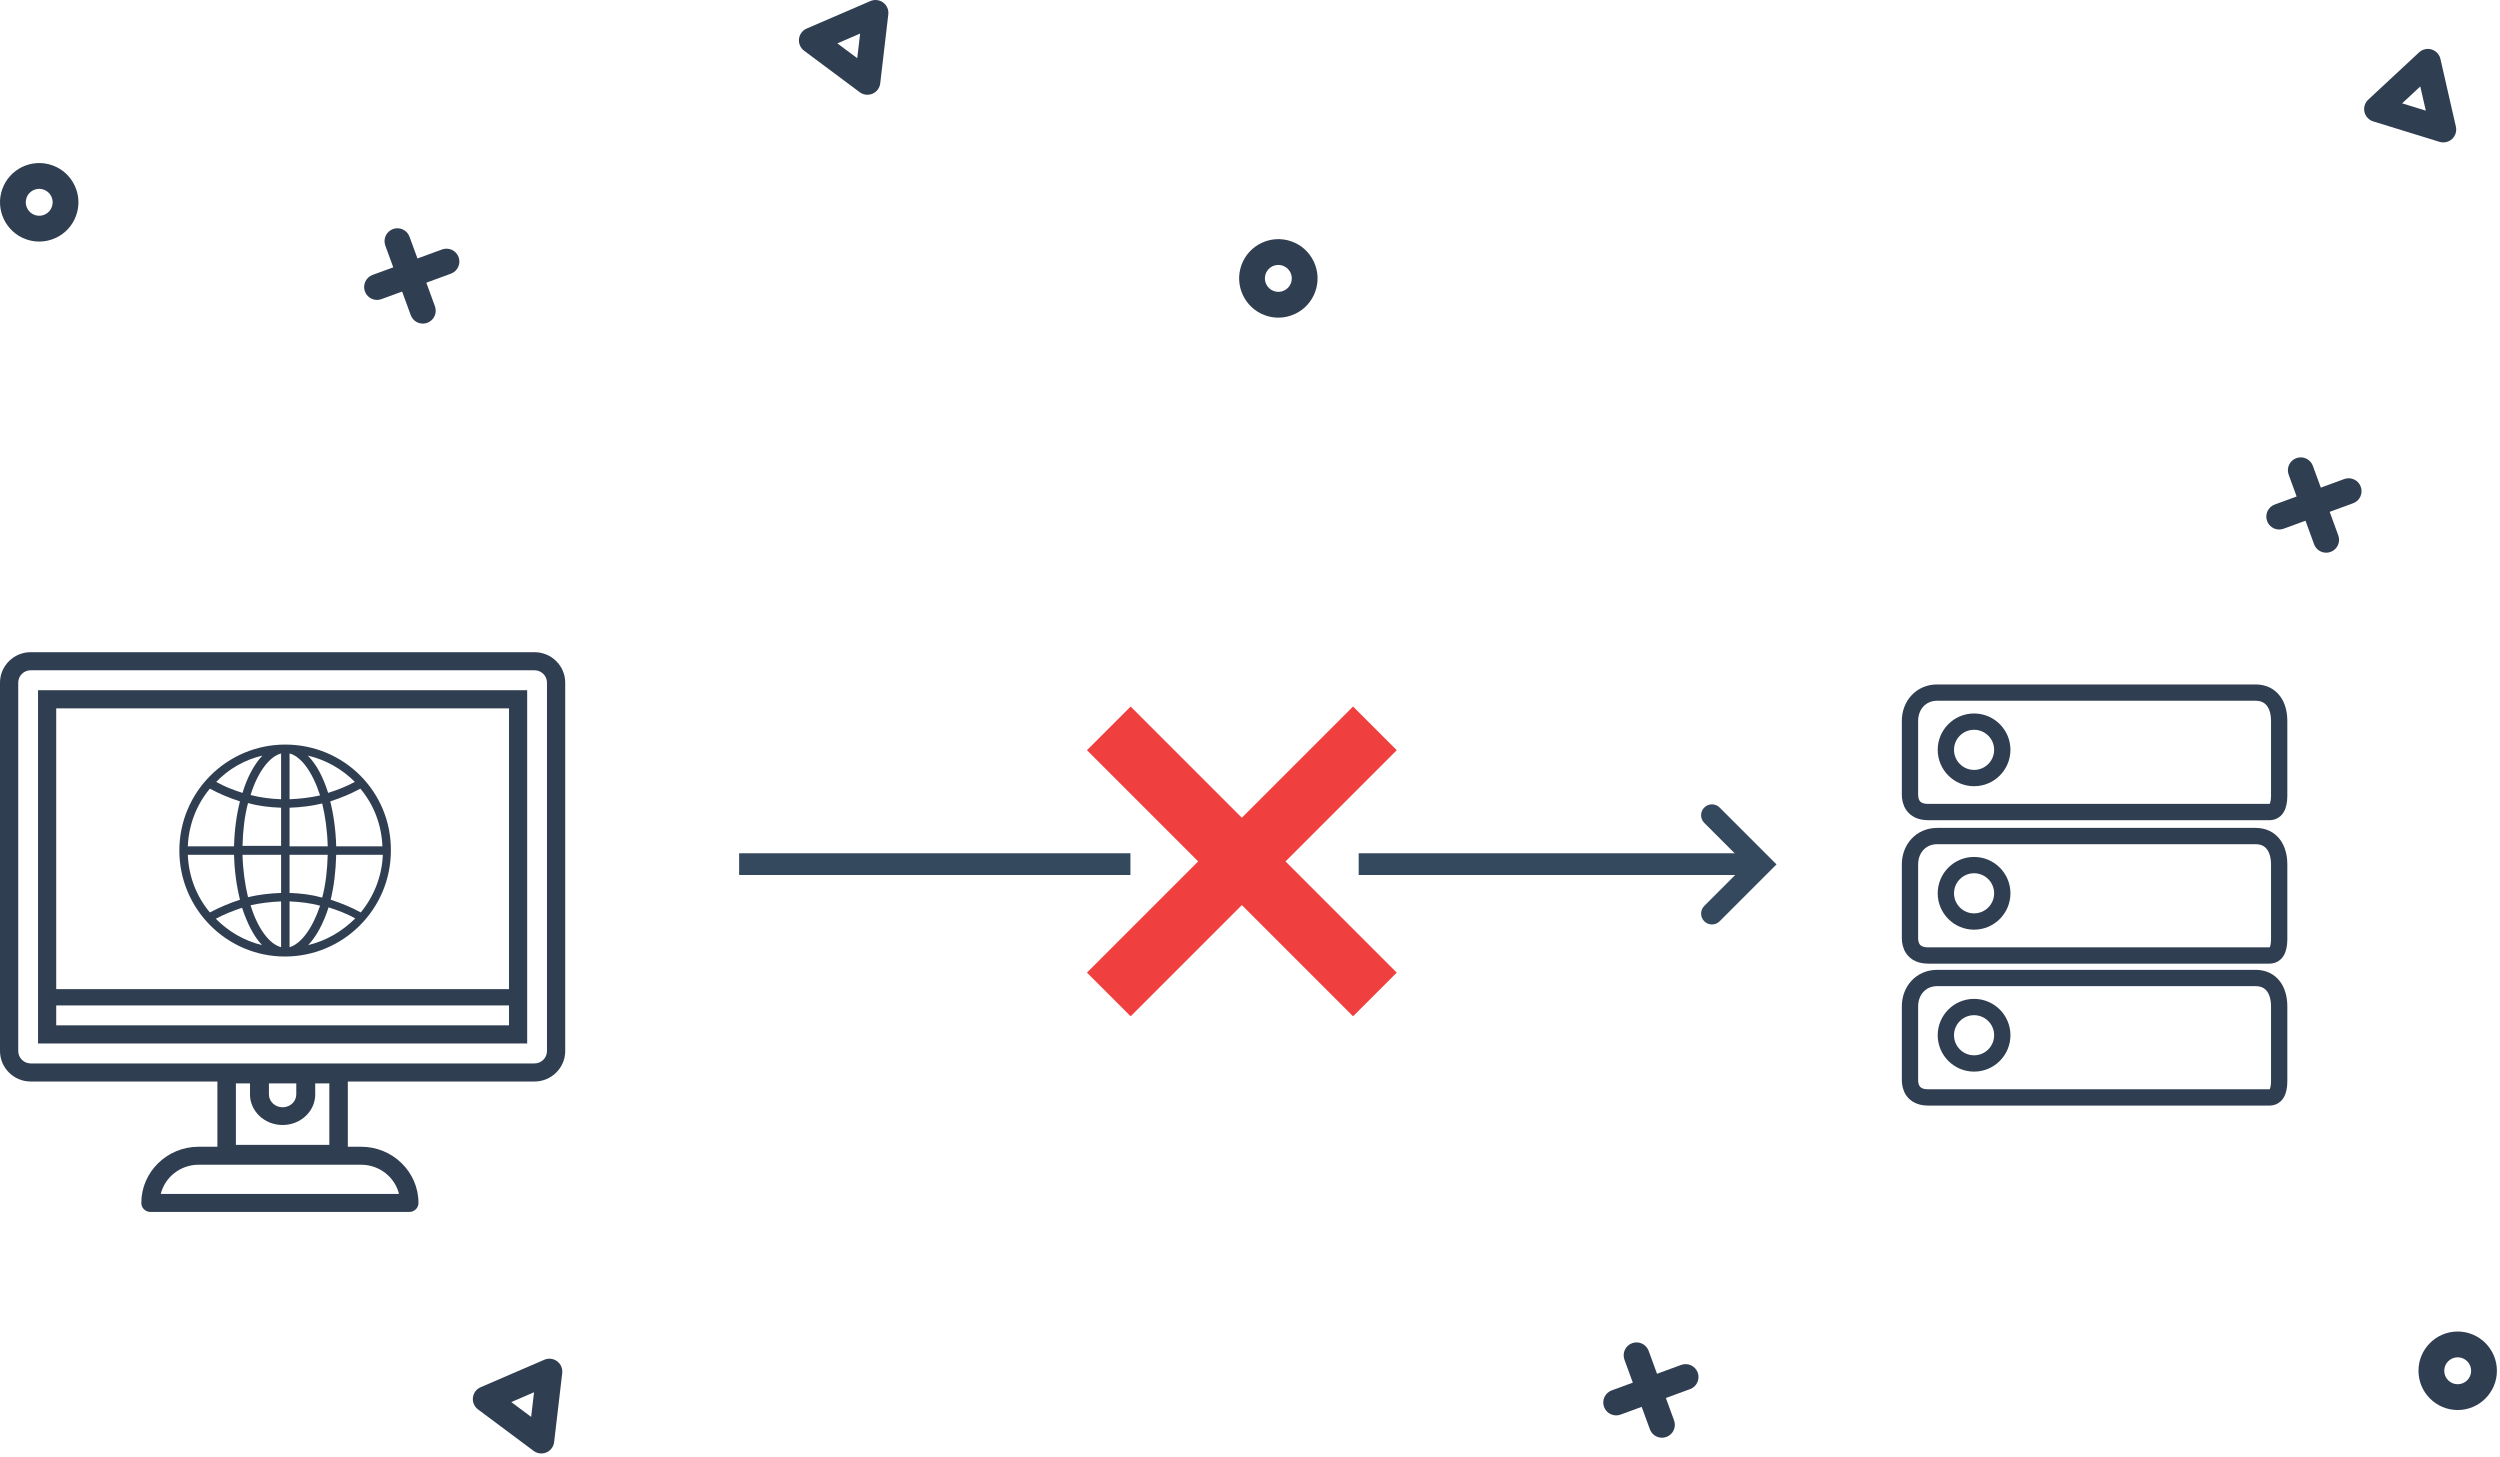 <?xml version="1.0" encoding="UTF-8"?>
<svg width="460px" height="268px" viewBox="0 0 460 268" version="1.1" xmlns="http://www.w3.org/2000/svg" xmlns:xlink="http://www.w3.org/1999/xlink">
    <!-- Generator: Sketch 53.1 (72631) - https://sketchapp.com -->
    <title>Page 1</title>
    <desc>Created with Sketch.</desc>
    <g id="Empty-screen-first-screen" stroke="none" stroke-width="1" fill="none" fill-rule="evenodd">
        <g id="Data_V2-Copy" transform="translate(-994, -364)">
            <g id="Page-1" transform="translate(994, 364)">
                <rect id="Rectangle-2" fill="#34495E" x="250" y="157" width="72" height="4"></rect>
                <rect id="Rectangle-2-Copy" fill="#34495E" x="136" y="157" width="72" height="4"></rect>
                <path d="M315,170.102 C314.488,170.102 313.977,169.907 313.586,169.516 C312.805,168.735 312.805,167.469 313.586,166.688 L321.223,159.051 L313.586,151.415 C312.805,150.634 312.805,149.367 313.586,148.586 C314.367,147.805 315.633,147.805 316.414,148.586 L326.879,159.051 L316.414,169.516 C316.023,169.907 315.512,170.102 315,170.102" id="Fill-1" fill="#34495E"></path>
                <polygon id="Shape" fill="#EF3F3F" points="257 178.963 248.963 187 228.5 166.537 208.037 187 200 178.963 220.463 158.5 200 138.037 208.037 130 228.5 150.463 248.963 130 257 138.037 236.537 158.5"></polygon>
                <g id="Group" transform="translate(0, 120)" fill="#303E51">
                    <path d="M5.653,3.329 C4.386,3.329 3.355,4.351 3.355,5.608 L3.355,73.392 C3.355,74.649 4.386,75.672 5.653,75.672 L98.347,75.672 C99.613,75.672 100.645,74.649 100.645,73.392 L100.645,5.608 C100.645,4.351 99.613,3.329 98.347,3.329 L5.653,3.329 Z M98.347,79 L5.653,79 C2.536,79 0,76.484 0,73.392 L0,5.608 C0,2.516 2.536,0 5.653,0 L98.347,0 C101.464,0 104,2.516 104,5.608 L104,73.392 C104,76.484 101.464,79 98.347,79 L98.347,79 Z" id="Fill-9"></path>
                    <path d="M7,72 L97,72 L97,7 L7,7 L7,72 Z M10.345,68.661 L93.655,68.661 L93.655,10.34 L10.345,10.34 L10.345,68.661 Z" id="Fill-11"></path>
                    <g id="Group-3" transform="translate(33, 17)">
                        <path d="M23.712,36.894 C25.194,35.334 26.52,32.916 27.456,29.952 C29.172,30.498 30.81,31.122 32.37,31.98 C29.952,34.398 26.988,36.114 23.712,36.894 L23.712,36.894 Z M6.708,32.058 C8.268,31.2 9.906,30.576 11.544,30.03 C12.48,32.916 13.728,35.334 15.21,36.894 C11.934,36.114 9.048,34.398 6.708,32.058 L6.708,32.058 Z M15.288,2.028 C13.806,3.588 12.48,6.006 11.622,8.892 C9.906,8.346 8.268,7.722 6.786,6.864 C9.048,4.524 11.934,2.808 15.288,2.028 L15.288,2.028 Z M32.292,6.864 C30.732,7.722 29.094,8.346 27.378,8.892 C26.442,5.928 25.194,3.588 23.634,2.028 C26.988,2.808 29.952,4.524 32.292,6.864 L32.292,6.864 Z M28.86,18.72 C28.782,15.756 28.392,12.948 27.768,10.452 C29.718,9.828 31.59,9.048 33.306,8.112 C35.724,10.998 37.206,14.664 37.362,18.72 L28.86,18.72 Z M28.86,20.28 L37.44,20.28 C37.284,24.258 35.802,27.924 33.384,30.888 C31.668,29.952 29.796,29.172 27.846,28.548 C28.47,25.974 28.782,23.244 28.86,20.28 L28.86,20.28 Z M20.28,27.3 L20.28,20.28 L27.3,20.28 C27.222,23.166 26.91,25.818 26.286,28.158 C24.336,27.612 22.386,27.378 20.28,27.3 L20.28,27.3 Z M20.28,37.284 L20.28,28.86 C22.23,28.938 24.102,29.172 25.896,29.64 C24.492,33.852 22.386,36.66 20.28,37.284 L20.28,37.284 Z M18.72,28.86 L18.72,37.284 C16.614,36.738 14.43,33.93 13.104,29.562 C14.898,29.172 16.77,28.938 18.72,28.86 L18.72,28.86 Z M11.622,20.28 L18.72,20.28 L18.72,27.3 C16.614,27.378 14.586,27.612 12.636,28.08 C12.09,25.818 11.7,23.166 11.622,20.28 L11.622,20.28 Z M10.062,20.28 C10.14,23.244 10.53,26.052 11.154,28.548 C9.204,29.172 7.41,29.952 5.616,30.888 C3.198,28.002 1.716,24.336 1.56,20.28 L10.062,20.28 Z M10.062,18.72 L1.56,18.72 C1.716,14.742 3.198,10.998 5.616,8.112 C7.332,9.048 9.204,9.828 11.154,10.452 C10.53,12.87 10.14,15.678 10.062,18.72 L10.062,18.72 Z M18.72,11.622 L18.72,18.642 L11.622,18.642 C11.7,15.756 12.012,13.104 12.636,10.764 C14.586,11.31 16.614,11.544 18.72,11.622 L18.72,11.622 Z M18.72,1.638 L18.72,10.062 C16.77,9.984 14.898,9.75 13.104,9.282 C14.43,4.992 16.614,2.184 18.72,1.638 L18.72,1.638 Z M20.28,10.062 L20.28,1.638 C22.386,2.184 24.492,4.992 25.896,9.36 C24.102,9.75 22.23,9.984 20.28,10.062 L20.28,10.062 Z M20.28,11.622 C22.386,11.544 24.336,11.31 26.286,10.842 C26.832,13.104 27.222,15.756 27.3,18.72 L20.28,18.72 L20.28,11.622 Z M19.5,7.10542736e-15 L19.5,7.10542736e-15 C8.736,7.10542736e-15 7.10542736e-15,8.736 7.10542736e-15,19.5 C7.10542736e-15,30.264 8.736,39 19.422,39 C30.186,39 38.922,30.264 38.922,19.5 C39,8.658 30.264,7.10542736e-15 19.5,7.10542736e-15 L19.5,7.10542736e-15 Z" id="Fill-1"></path>
                    </g>
                    <polygon id="Fill-13" points="8 65 95 65 95 62 8 62"></polygon>
                    <path d="M43.405,90.657 L60.595,90.657 L60.595,79.343 L43.405,79.343 L43.405,90.657 Z M62.298,94 L41.702,94 C40.761,94 40,93.253 40,92.329 L40,77.671 C40,76.748 40.761,76 41.702,76 L62.298,76 C63.239,76 64,76.748 64,77.671 L64,92.329 C64,93.253 63.239,94 62.298,94 L62.298,94 Z" id="Fill-14"></path>
                    <path d="M49.483,79.262 L49.483,81.38 C49.483,82.68 50.612,83.738 52,83.738 C53.388,83.738 54.516,82.68 54.516,81.38 L54.516,79.262 L49.483,79.262 Z M52,87 C48.692,87 46,84.479 46,81.38 L46,77.631 C46,76.729 46.779,76 47.741,76 L56.259,76 C57.22,76 58,76.729 58,77.631 L58,81.38 C58,84.479 55.308,87 52,87 L52,87 Z" id="Fill-15"></path>
                    <path d="M29.578,99.689 L73.421,99.689 C72.66,96.607 69.823,94.311 66.447,94.311 L36.552,94.311 C33.177,94.311 30.339,96.607 29.578,99.689 M75.312,103 L27.688,103 C26.755,103 26,102.26 26,101.345 C26,95.64 30.733,91 36.552,91 L66.447,91 C72.266,91 77,95.64 77,101.345 C77,102.26 76.244,103 75.312,103" id="Fill-16"></path>
                </g>
                <path d="M7.218,34.746 C6.2,34.746 5.243,35.381 4.882,36.395 C4.426,37.682 5.101,39.101 6.387,39.558 C7.009,39.779 7.682,39.746 8.278,39.461 C8.874,39.177 9.325,38.678 9.547,38.055 L9.547,38.053 C9.768,37.43 9.733,36.757 9.451,36.16 C9.167,35.563 8.668,35.112 8.044,34.89 C7.771,34.793 7.492,34.746 7.218,34.746 M7.22,44.45 C6.406,44.45 5.588,44.311 4.799,44.029 C1.051,42.695 -0.915,38.557 0.417,34.806 C1.75,31.051 5.886,29.082 9.631,30.419 C11.447,31.065 12.904,32.38 13.731,34.123 C14.559,35.864 14.659,37.825 14.013,39.644 C13.369,41.461 12.054,42.918 10.313,43.747 C9.33,44.215 8.278,44.45 7.22,44.45" id="Fill-20" fill="#303E51"></path>
                <path d="M235.218,48.746 C234.2,48.746 233.243,49.381 232.882,50.395 C232.426,51.682 233.101,53.101 234.387,53.558 C235.009,53.779 235.682,53.746 236.278,53.461 C236.874,53.177 237.325,52.678 237.547,52.055 L237.547,52.053 C237.768,51.43 237.733,50.757 237.451,50.16 C237.167,49.563 236.668,49.112 236.044,48.89 C235.771,48.793 235.492,48.746 235.218,48.746 M235.22,58.45 C234.406,58.45 233.588,58.311 232.799,58.029 C229.051,56.695 227.085,52.557 228.417,48.806 C229.75,45.051 233.886,43.082 237.631,44.419 C239.447,45.065 240.904,46.38 241.731,48.123 C242.559,49.864 242.659,51.825 242.013,53.644 C241.369,55.461 240.054,56.918 238.313,57.747 C237.33,58.215 236.278,58.45 235.22,58.45" id="Fill-20-Copy" fill="#303E51"></path>
                <path d="M452.215,249.745 C450.85,249.745 449.739,250.857 449.739,252.222 C449.739,253.588 450.85,254.7 452.215,254.7 C453.579,254.7 454.69,253.588 454.69,252.222 C454.69,250.857 453.579,249.745 452.215,249.745 M452.215,259.445 C448.236,259.445 445,256.205 445,252.222 C445,248.24 448.236,245 452.215,245 C456.193,245 459.429,248.24 459.429,252.222 C459.429,256.205 456.193,259.445 452.215,259.445" id="Fill-21" fill="#303E51"></path>
                <path d="M441.992,19.013 L446.348,20.357 L445.331,15.909 L441.992,19.013 Z M449.573,26.205 C449.339,26.205 449.104,26.171 448.875,26.101 L436.673,22.339 C435.864,22.09 435.248,21.426 435.06,20.6 C434.871,19.775 435.138,18.909 435.757,18.333 L445.115,9.634 C445.734,9.058 446.615,8.855 447.425,9.106 C448.236,9.355 448.849,10.019 449.038,10.845 L451.883,23.304 C452.072,24.132 451.806,24.995 451.186,25.571 C450.741,25.985 450.163,26.205 449.573,26.205 L449.573,26.205 Z" id="Fill-22" fill="#303E51"></path>
                <path d="M94.078,257.983 L97.732,260.708 L98.263,256.177 L94.078,257.983 Z M99.608,267.439 C99.106,267.439 98.607,267.279 98.192,266.969 L87.954,259.332 C87.275,258.826 86.917,257.996 87.016,257.154 C87.115,256.312 87.655,255.586 88.432,255.251 L100.158,250.193 C100.932,249.858 101.832,249.964 102.511,250.47 C103.191,250.977 103.548,251.807 103.449,252.65 L101.962,265.343 C101.863,266.185 101.322,266.911 100.545,267.246 C100.244,267.375 99.926,267.439 99.608,267.439 L99.608,267.439 Z" id="Fill-23" fill="#303E51"></path>
                <path d="M154.078,7.983 L157.732,10.708 L158.263,6.177 L154.078,7.983 Z M159.608,17.439 C159.106,17.439 158.607,17.279 158.192,16.969 L147.954,9.332 C147.275,8.826 146.917,7.996 147.016,7.154 C147.115,6.312 147.655,5.586 148.432,5.251 L160.158,0.193 C160.932,-0.142 161.832,-0.036 162.511,0.47 C163.191,0.977 163.548,1.807 163.449,2.65 L161.962,15.343 C161.863,16.185 161.322,16.911 160.545,17.246 C160.244,17.375 159.926,17.439 159.608,17.439 L159.608,17.439 Z" id="Fill-23-Copy" fill="#303E51"></path>
                <path d="M77.803,59.544 C76.837,59.544 75.93,58.948 75.577,57.986 L70.898,45.188 C70.449,43.956 71.08,42.594 72.309,42.144 C73.536,41.697 74.9,42.325 75.35,43.557 L80.029,56.355 C80.479,57.587 79.848,58.949 78.618,59.399 C78.349,59.497 78.075,59.544 77.803,59.544" id="Fill-24" fill="#303E51"></path>
                <path d="M428.018,101.698 C427.052,101.698 426.145,101.102 425.792,100.14 L421.113,87.342 C420.664,86.11 421.295,84.748 422.524,84.298 C423.751,83.851 425.115,84.479 425.565,85.711 L430.244,98.509 C430.694,99.741 430.063,101.103 428.833,101.553 C428.564,101.651 428.29,101.698 428.018,101.698" id="Fill-24-Copy" fill="#303E51"></path>
                <path d="M305.803,264.544 C304.837,264.544 303.93,263.948 303.577,262.986 L298.898,250.188 C298.449,248.956 299.08,247.594 300.309,247.144 C301.536,246.697 302.9,247.325 303.35,248.557 L308.029,261.355 C308.479,262.587 307.848,263.949 306.618,264.399 C306.349,264.497 306.075,264.544 305.803,264.544" id="Fill-24-Copy-2" fill="#303E51"></path>
                <path d="M69.371,55.185 C68.405,55.185 67.497,54.589 67.145,53.627 C66.695,52.397 67.327,51.034 68.556,50.583 L81.342,45.899 C82.569,45.453 83.932,46.08 84.382,47.312 C84.831,48.542 84.2,49.905 82.971,50.355 L70.186,55.04 C69.917,55.138 69.643,55.185 69.371,55.185" id="Fill-25" fill="#303E51"></path>
                <path d="M419.371,97.43 C418.405,97.43 417.497,96.833 417.145,95.871 C416.695,94.642 417.327,93.278 418.556,92.828 L431.342,88.143 C432.569,87.698 433.932,88.325 434.382,89.557 C434.831,90.786 434.2,92.15 432.971,92.6 L420.186,97.285 C419.917,97.382 419.643,97.43 419.371,97.43" id="Fill-25-Copy" fill="#303E51"></path>
                <path d="M297.371,260.43 C296.405,260.43 295.497,259.833 295.145,258.871 C294.695,257.642 295.327,256.278 296.556,255.828 L309.342,251.143 C310.569,250.698 311.932,251.325 312.382,252.557 C312.831,253.786 312.2,255.15 310.971,255.6 L298.186,260.285 C297.917,260.382 297.643,260.43 297.371,260.43" id="Fill-25-Copy-2" fill="#303E51"></path>
                <g id="Group-7" transform="translate(351, 127)" stroke="#303E51" stroke-width="3">
                    <path d="M12.226,5.78 C15.094,5.78 17.421,8.106 17.421,10.968 C17.421,13.837 15.094,16.164 12.226,16.164 C9.365,16.164 7.038,13.837 7.038,10.968 C7.038,8.106 9.365,5.78 12.226,5.78 Z M3.778,22.415 L66.581,22.415 C68.263,22.415 68.368,20.373 68.368,19.251 L68.368,5.655 C68.368,2.72 66.962,0.437 64.026,0.437 L5.433,0.437 C2.495,0.437 0.437,2.72 0.437,5.655 L0.437,19.251 C0.437,20.373 0.893,22.415 3.778,22.415 Z" id="Stroke-1"></path>
                    <path d="M12.226,32.177 C15.094,32.177 17.421,34.503 17.421,37.364 C17.421,40.233 15.094,42.56 12.226,42.56 C9.365,42.56 7.038,40.233 7.038,37.364 C7.038,34.503 9.365,32.177 12.226,32.177 Z M3.778,48.811 L66.581,48.811 C68.263,48.811 68.368,46.77 68.368,45.648 L68.368,32.052 C68.368,29.117 66.962,26.833 64.026,26.833 L5.433,26.833 C2.495,26.833 0.437,29.117 0.437,32.052 L0.437,45.648 C0.437,46.77 0.893,48.811 3.778,48.811 Z" id="Stroke-3"></path>
                    <path d="M12.226,58.293 C15.094,58.293 17.421,60.618 17.421,63.48 C17.421,66.35 15.094,68.677 12.226,68.677 C9.365,68.677 7.038,66.35 7.038,63.48 C7.038,60.618 9.365,58.293 12.226,58.293 Z M3.778,74.928 L66.581,74.928 C68.263,74.928 68.368,72.886 68.368,71.764 L68.368,58.168 C68.368,55.233 66.962,52.95 64.026,52.95 L5.433,52.95 C2.495,52.95 0.437,55.233 0.437,58.168 L0.437,71.764 C0.437,72.886 0.893,74.928 3.778,74.928 Z" id="Stroke-5"></path>
                </g>
            </g>
        </g>
    </g>
</svg>